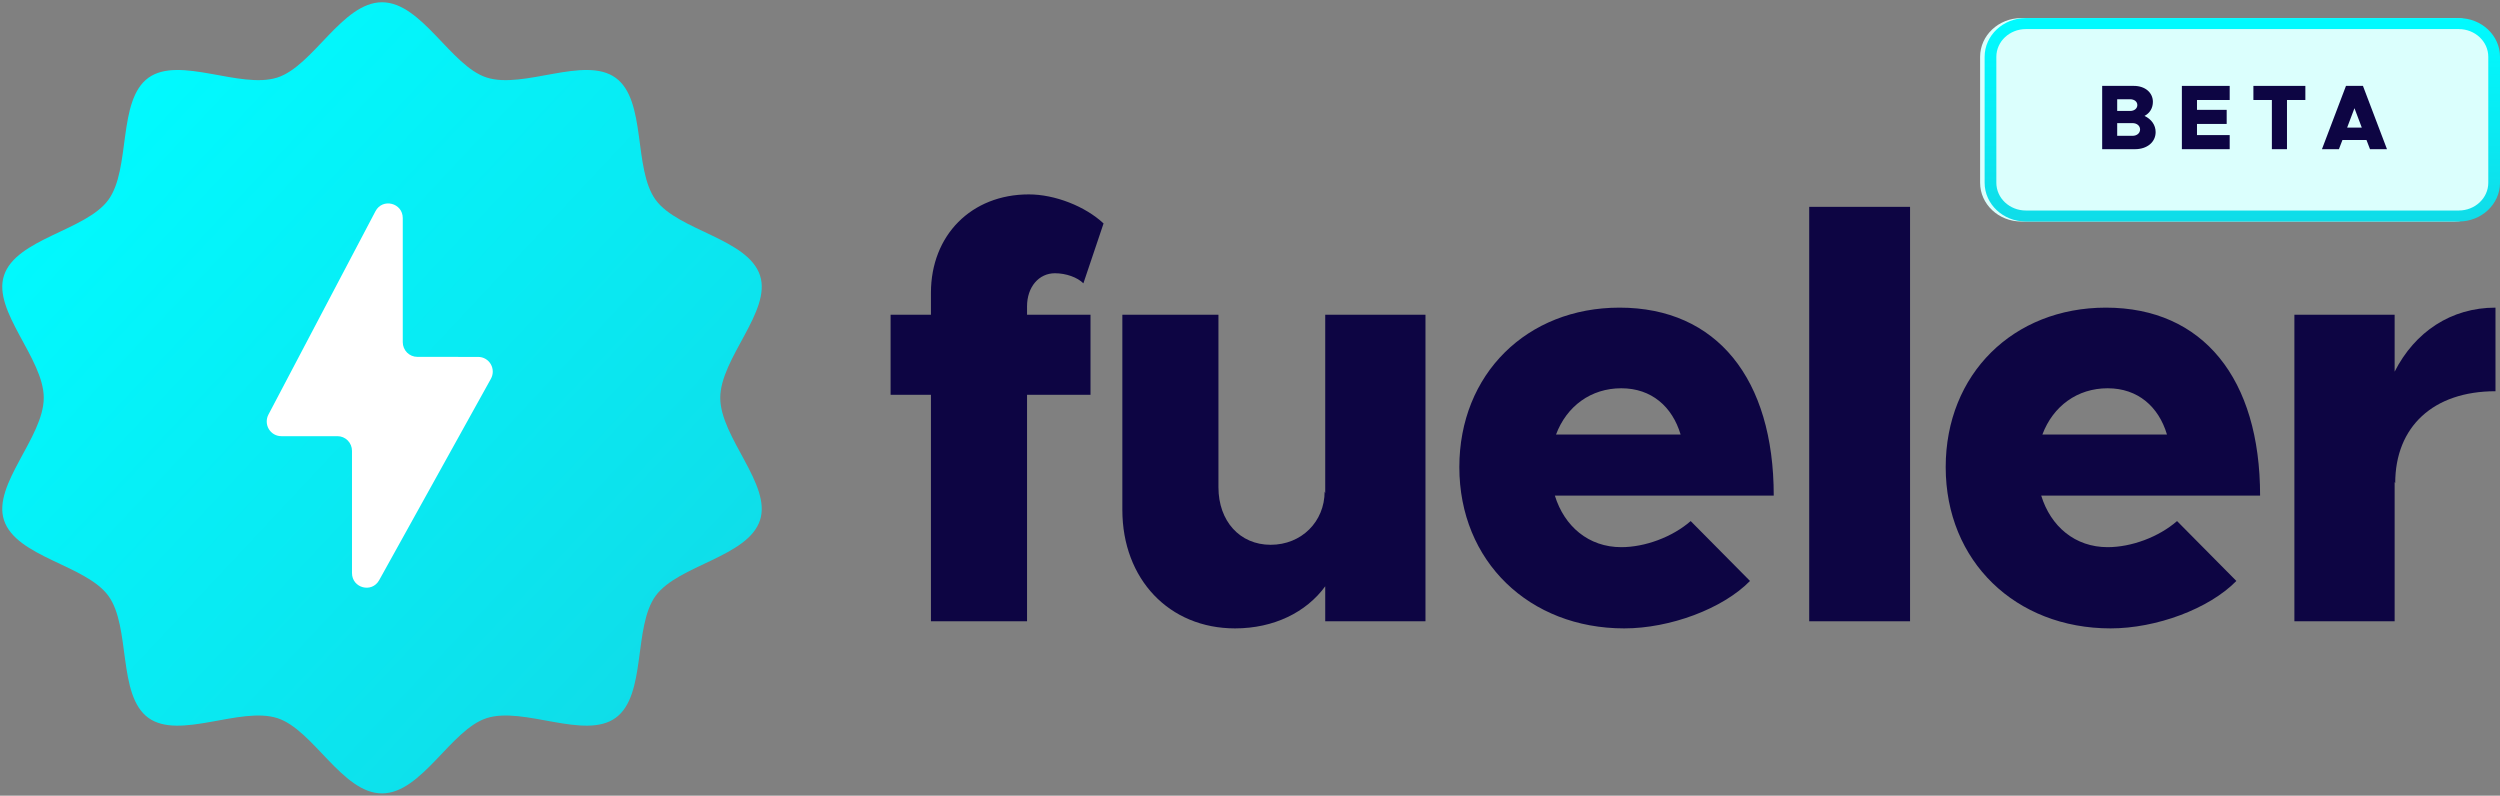 <svg width="553" height="176" viewBox="0 0 553 176" fill="none" xmlns="http://www.w3.org/2000/svg">
<rect x="0" y="0" width="553" height="176" fill="#808080" stroke="none"/>
<path d="M227.18 67.787C227.18 63.459 229.804 60.443 233.347 60.443C235.84 60.443 238.333 61.361 239.645 62.672L244.107 49.426C240.039 45.623 233.347 43 227.574 43C214.845 43 205.923 52.049 205.923 64.77V69.623H197V87.328H205.923V137.426H227.18V87.328H241.22V69.623H227.18V67.787Z" fill="#0D0543"/>
<path d="M293.139 69.623V109.098L293.008 108.705C293.008 115.393 287.89 120.508 281.067 120.508C274.244 120.508 269.52 115.262 269.52 107.787V69.623H248.263V112.771C248.263 128.115 258.629 139 273.194 139C281.723 139 288.94 135.459 293.139 129.689V137.426H315.315V69.623H293.139Z" fill="#0D0543"/>
<path d="M358.628 121.033C351.411 121.033 346.032 116.443 343.932 109.623H392.351C392.351 83.787 379.754 68.049 358.235 68.049C337.765 68.049 322.806 82.738 322.806 103.328C322.806 124.18 338.29 139 359.285 139C369.388 139 381.066 134.672 387.102 128.508L373.981 115.262C369.913 118.803 363.877 121.033 358.628 121.033ZM358.628 85.885C365.32 85.885 369.913 89.951 371.75 96.115H344.195C346.556 89.82 351.936 85.885 358.628 85.885Z" fill="#0D0543"/>
<path d="M400.197 137.426H422.504V45.754H400.197V137.426Z" fill="#0D0543"/>
<path d="M466.211 121.033C458.994 121.033 453.614 116.443 451.515 109.623H499.934C499.934 83.787 487.337 68.049 465.817 68.049C445.347 68.049 430.389 82.738 430.389 103.328C430.389 124.18 445.872 139 466.867 139C476.971 139 488.649 134.672 494.685 128.508L481.563 115.262C477.495 118.803 471.46 121.033 466.211 121.033ZM466.211 85.885C472.903 85.885 477.496 89.951 479.333 96.115H451.777C454.139 89.82 459.519 85.885 466.211 85.885Z" fill="#0D0543"/>
<path d="M529.693 82.213V69.623H507.518V137.426H529.693V106.607L529.824 106.869C529.824 94.41 538.222 86.541 552 86.541V68.049C542.159 68.049 534.155 73.426 529.693 82.213Z" fill="#0D0543"/>
<path d="M84.5 0.5C93.277 0.5 99.711 14.584 107.629 17.144C115.837 19.798 129.341 12.26 136.173 17.209C143.075 22.208 140.02 37.355 145.041 44.223C150.013 51.024 165.456 52.786 168.122 60.955C170.692 68.838 159.322 79.263 159.322 88C159.322 96.737 170.692 107.162 168.12 115.045C165.456 123.214 150.013 124.976 145.039 131.777C140.016 138.645 143.073 153.795 136.172 158.791C129.339 163.74 115.835 156.202 107.628 158.856C99.711 161.416 93.277 175.5 84.5 175.5C75.723 175.5 69.289 161.416 61.371 158.856C53.163 156.202 39.659 163.74 32.827 158.791C25.925 153.792 28.98 138.645 23.959 131.777C18.987 124.976 3.544 123.214 0.878 115.045C-1.692 107.162 9.678 96.737 9.678 88C9.678 79.263 -1.692 68.838 0.88 60.955C3.544 52.786 18.987 51.024 23.961 44.223C28.983 37.355 25.927 22.205 32.828 17.209C39.661 12.26 53.165 19.798 61.373 17.144C69.289 14.584 75.723 0.5 84.5 0.5Z" fill="url(#paint0_linear)"/>
<path d="M83.051 46.726L59.375 91.711C59.116 92.205 58.987 92.758 59.001 93.317C59.015 93.876 59.172 94.422 59.456 94.901C59.741 95.381 60.143 95.779 60.624 96.055C61.105 96.332 61.648 96.478 62.202 96.48H74.647C75.069 96.48 75.487 96.564 75.876 96.727C76.266 96.89 76.621 97.129 76.919 97.43C77.217 97.731 77.454 98.089 77.616 98.483C77.777 98.877 77.86 99.299 77.86 99.725V126.749C77.86 130.091 82.255 131.252 83.873 128.336L108.591 83.782C108.864 83.289 109.005 82.731 109 82.166C108.994 81.6 108.843 81.046 108.56 80.557C108.277 80.069 107.873 79.664 107.387 79.382C106.902 79.1 106.352 78.952 105.792 78.951L92.3 78.936C91.449 78.935 90.634 78.592 90.032 77.984C89.431 77.376 89.093 76.551 89.092 75.692V48.251C89.098 44.869 84.621 43.742 83.051 46.726Z" fill="white"/>
<path d="M438 12.571C438 7.838 442.083 4 447.12 4H542.88C547.917 4 552 7.838 552 12.571V40.429C552 45.162 547.917 49 542.88 49H447.12C442.083 49 438 45.162 438 40.429V12.571Z" fill="#DBFFFD"/>
<path fill-rule="evenodd" clip-rule="evenodd" d="M543.88 6.435H448.12C444.514 6.435 441.591 9.182 441.591 12.571V40.429C441.591 43.818 444.514 46.565 448.12 46.565H543.88C547.486 46.565 550.409 43.818 550.409 40.429V12.571C550.409 9.182 547.486 6.435 543.88 6.435ZM448.12 4C443.083 4 439 7.838 439 12.571V40.429C439 45.162 443.083 49 448.12 49H543.88C548.917 49 553 45.162 553 40.429V12.571C553 7.838 548.917 4 543.88 4H448.12Z" fill="url(#paint1_linear)"/>
<path d="M465 33H472.271C474.929 33 476.825 31.451 476.825 29.21C476.825 27.681 475.906 26.357 474.362 25.643C475.535 25.032 476.219 23.911 476.219 22.526C476.219 20.488 474.499 19 472.017 19H465V33ZM468.323 24.543V21.955H471.196C472.115 21.955 472.779 22.485 472.779 23.239C472.779 23.993 472.115 24.543 471.196 24.543H468.323ZM468.323 30.045V27.233H471.704C472.681 27.233 473.385 27.824 473.385 28.639C473.385 29.454 472.681 30.045 471.704 30.045H468.323Z" fill="#0D0543"/>
<path d="M493.206 22.118V19H482.631V33H493.206V29.882H485.974V27.416H492.541V24.298H485.974V22.118H493.206Z" fill="#0D0543"/>
<path d="M502.538 33H505.88V22.118H509.946V19H498.453V22.118H502.538V33Z" fill="#0D0543"/>
<path d="M524.247 33H528L522.684 19H518.931L513.615 33H517.367L518.149 30.962H523.465L524.247 33ZM519.185 28.231L520.807 23.932L522.43 28.231H519.185Z" fill="#0D0543"/>
<defs>
<linearGradient id="paint0_linear" x1="17" y1="25" x2="152.5" y2="152" gradientUnits="userSpaceOnUse">
<stop stop-color="#00FBFF"/>
<stop offset="1" stop-color="#10DCE8"/>
<stop offset="1" stop-color="#09C9E3"/>
</linearGradient>
<linearGradient id="paint1_linear" x1="496" y1="4" x2="496" y2="49" gradientUnits="userSpaceOnUse">
<stop stop-color="#00FBFF"/>
<stop offset="1" stop-color="#10DCE8"/>
<stop offset="1" stop-color="#09C9E3"/>
</linearGradient>
</defs>
</svg>
